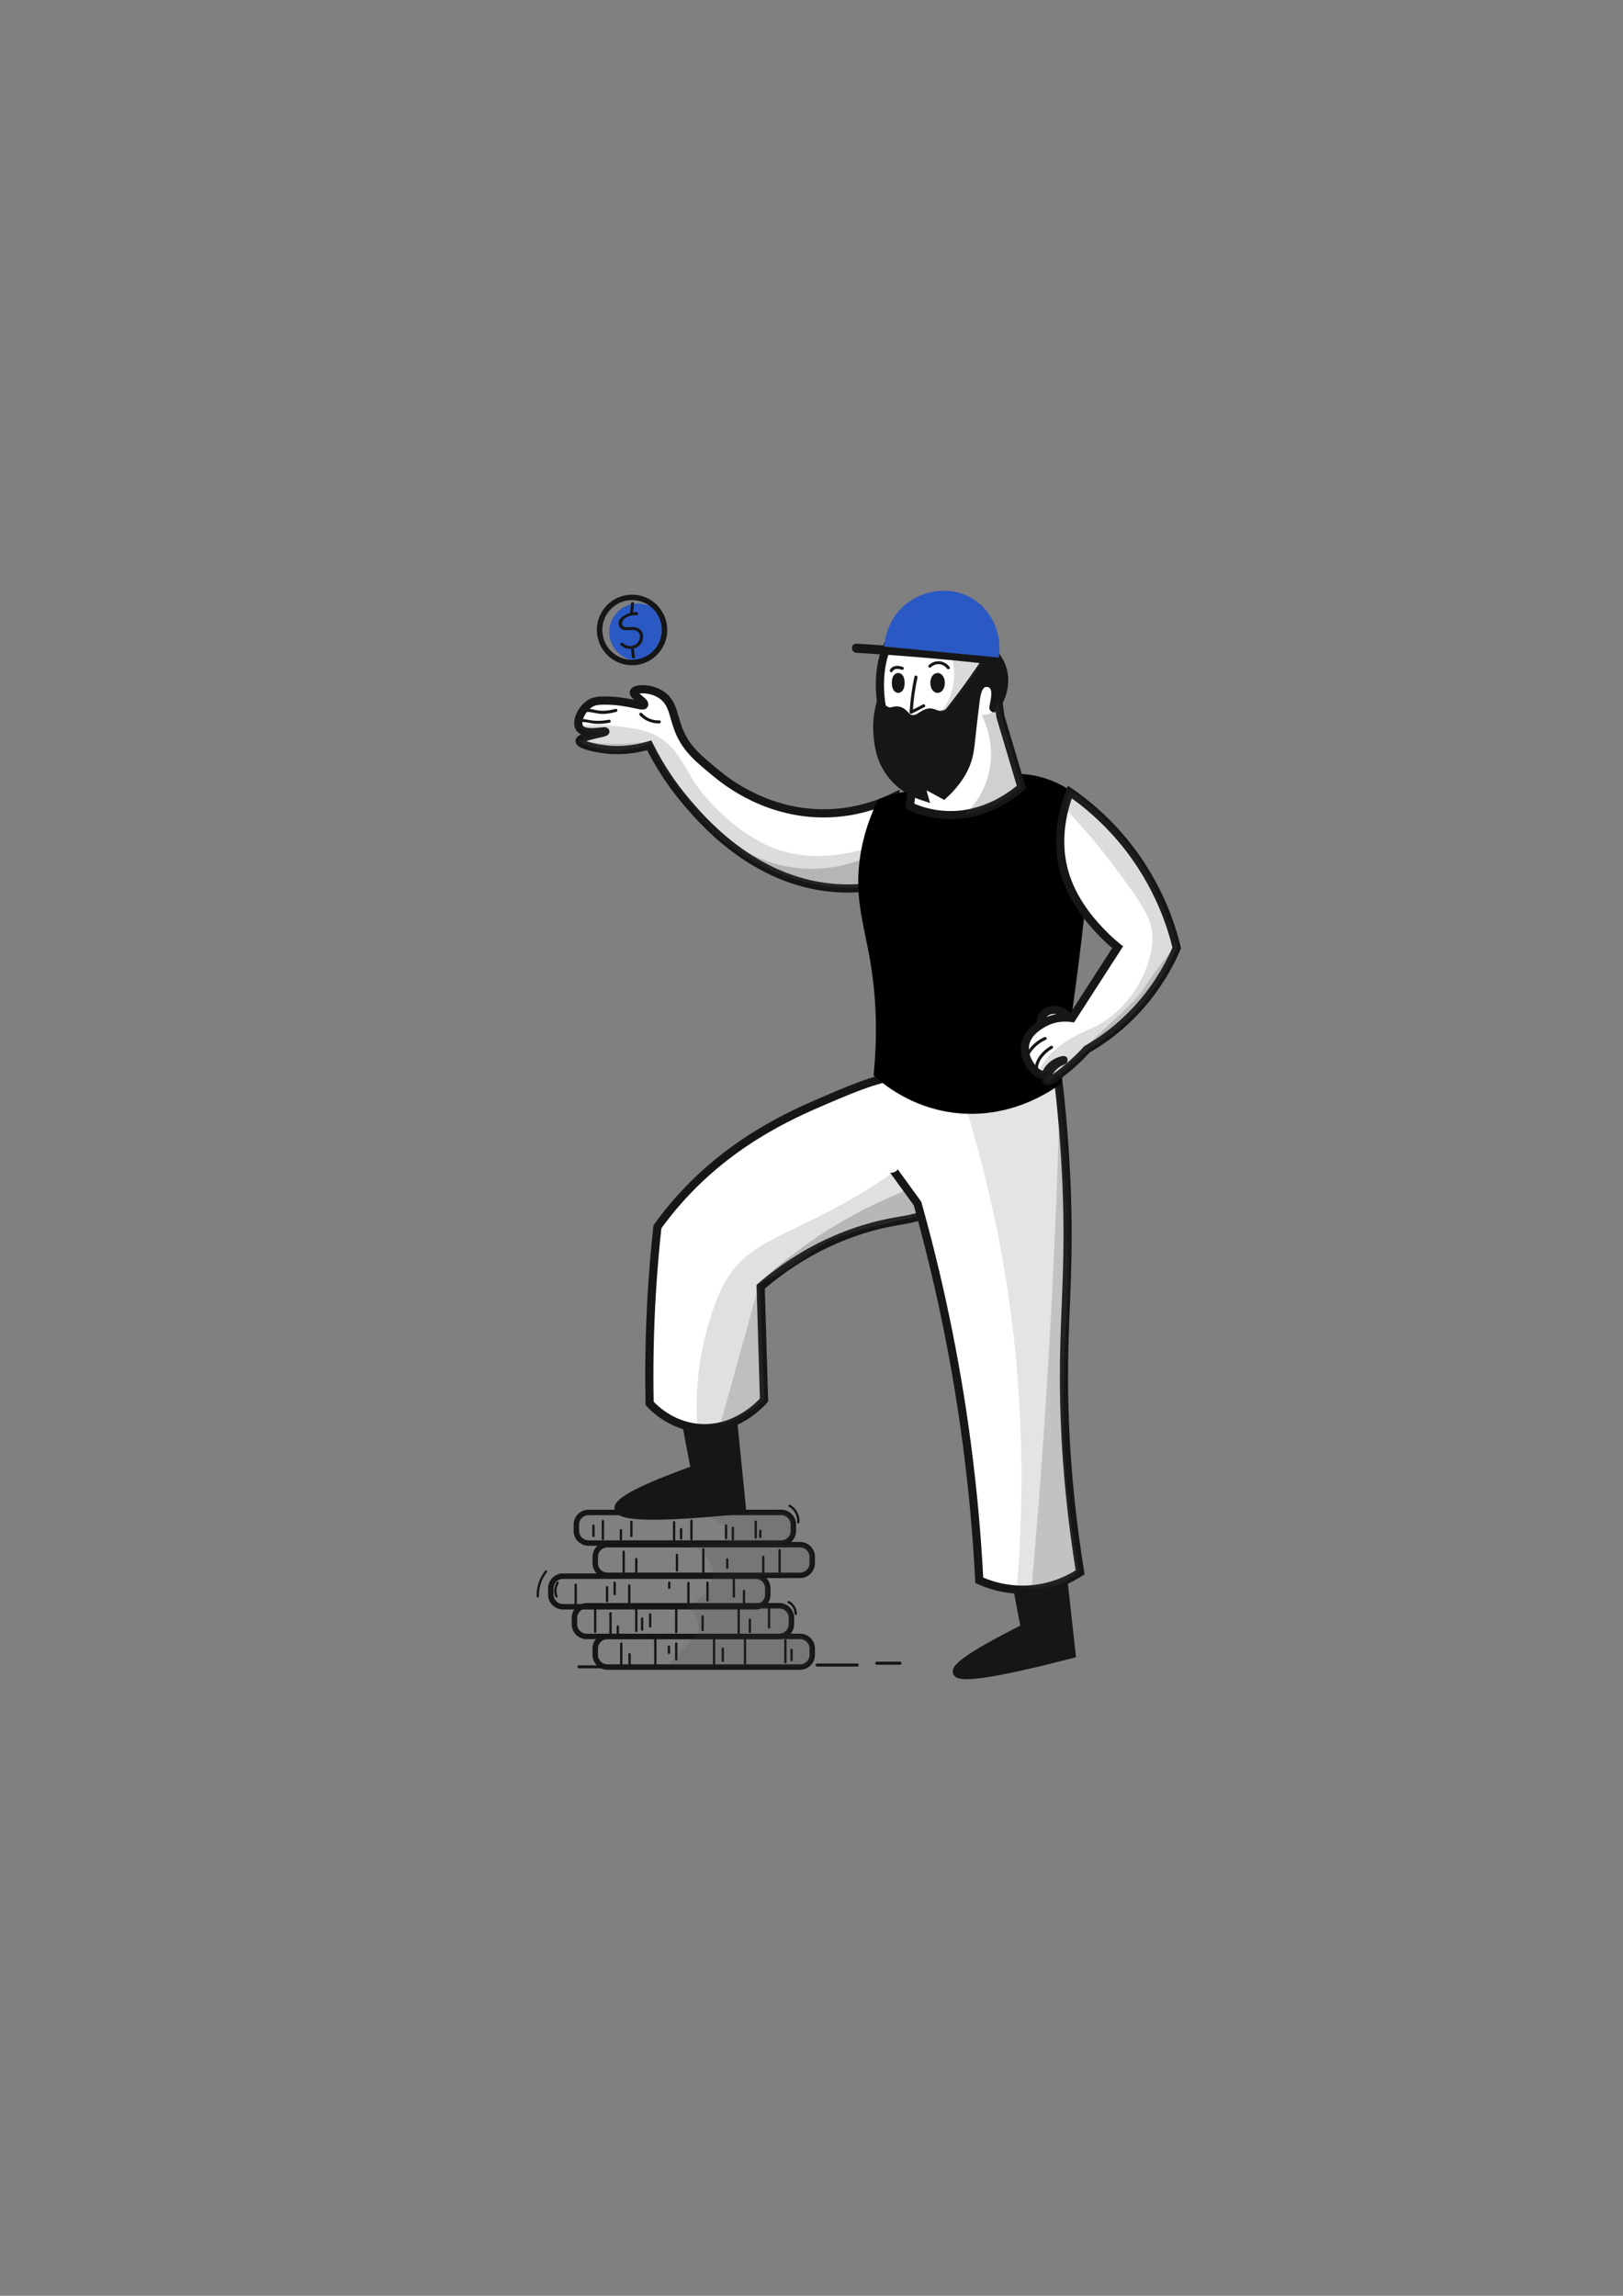 <?xml version="1.0" encoding="utf-8"?>
<!-- Generator: Adobe Illustrator 16.0.0, SVG Export Plug-In . SVG Version: 6.00 Build 0)  -->
<!DOCTYPE svg PUBLIC "-//W3C//DTD SVG 1.1//EN" "http://www.w3.org/Graphics/SVG/1.1/DTD/svg11.dtd">
<svg version="1.1" id="Layer_1" xmlns="http://www.w3.org/2000/svg" xmlns:xlink="http://www.w3.org/1999/xlink" x="0px" y="0px"
	 width="595.281px" height="841.891px" viewBox="0 0 595.281 841.891" enable-background="new 0 0 595.281 841.891"
	 xml:space="preserve">
<rect x="0" y="0" width="595.281" height="841.891" fill="#808080" stroke="none"/>
<g id="coins_ground">
	<g>
		<g>
			<path fill="#161616" d="M212.366,611.806c6.623,0,13.245,0,19.868,0c0.707,0,0.707-1.116,0-1.116c-6.623,0-13.245,0-19.868,0
				C211.659,610.69,211.659,611.806,212.366,611.806L212.366,611.806z"/>
		</g>
	</g>
	<g>
		<g>
			<path fill="#161616" d="M299.687,611.137c4.91,0,9.821,0,14.732,0c0.707,0,0.707-1.116,0-1.116c-4.911,0-9.822,0-14.732,0
				C298.943,610.021,298.943,611.137,299.687,611.137L299.687,611.137z"/>
		</g>
	</g>
	<g>
		<g>
			<path fill="#161616" d="M321.563,610.468c2.864,0,5.692,0,8.558,0c0.707,0,0.707-1.116,0-1.116c-2.865,0-5.693,0-8.558,0
				C320.856,609.351,320.856,610.468,321.563,610.468L321.563,610.468z"/>
		</g>
	</g>
	<path fill="none" stroke="#161616" stroke-width="2" stroke-miterlimit="10" d="M286.516,565.858h-70.652
		c-2.455,0-4.464-2.009-4.464-4.464v-2.307c0-2.456,2.009-4.465,4.464-4.465h70.652c2.456,0,4.465,2.009,4.465,4.465v2.307
		C290.98,563.849,288.971,565.858,286.516,565.858z"/>
	<path fill="none" stroke="#161616" stroke-width="2" stroke-miterlimit="10" d="M293.436,577.69h-70.652
		c-2.456,0-4.465-2.01-4.465-4.465v-2.307c0-2.456,2.009-4.465,4.465-4.465h70.652c2.456,0,4.464,2.009,4.464,4.465v2.307
		C297.9,575.68,295.892,577.69,293.436,577.69z"/>
	<path fill="none" stroke="#161616" stroke-width="2" stroke-miterlimit="10" d="M277.14,589.223h-70.652
		c-2.456,0-4.464-2.009-4.464-4.465v-2.307c0-2.455,2.009-4.465,4.464-4.465h70.652c2.456,0,4.465,2.01,4.465,4.465v2.307
		C281.605,587.215,279.596,589.223,277.14,589.223z"/>
	<path fill="none" stroke="#161616" stroke-width="2" stroke-miterlimit="10" d="M285.772,600.088h-70.615
		c-2.456,0-4.465-2.01-4.465-4.465v-2.307c0-2.456,2.009-4.465,4.465-4.465h70.652c2.456,0,4.464,2.009,4.464,4.465v2.307
		C290.236,598.078,288.227,600.088,285.772,600.088z"/>
	<path fill="none" stroke="#161616" stroke-width="2" stroke-miterlimit="10" d="M293.436,611.323h-70.652
		c-2.456,0-4.465-2.009-4.465-4.465v-2.307c0-2.455,2.009-4.464,4.465-4.464h70.652c2.456,0,4.464,2.009,4.464,4.464v2.307
		C297.9,609.314,295.892,611.323,293.436,611.323z"/>
	<g>
		<g>
			<path fill="#161616" d="M265.867,559.46c0,1.525,0,3.088,0,4.613c0,0.521,0.855,0.558,0.855,0c0-1.525,0-3.088,0-4.613
				C266.686,558.901,265.867,558.901,265.867,559.46L265.867,559.46z"/>
		</g>
	</g>
	<g>
		<g>
			<path fill="#161616" d="M268.36,560.278c0,1.413,0,2.79,0,4.204c0,0.521,0.855,0.558,0.855,0c0-1.414,0-2.791,0-4.204
				C269.215,559.757,268.36,559.757,268.36,560.278L268.36,560.278z"/>
		</g>
	</g>
	<g>
		<g>
			<path fill="#161616" d="M276.768,557.971c0,1.972,0,3.906,0,5.878c0,0.521,0.856,0.559,0.856,0c0-1.972,0-3.906,0-5.878
				C277.624,557.45,276.768,557.45,276.768,557.971L276.768,557.971z"/>
		</g>
	</g>
	<g>
		<g>
			<path fill="#161616" d="M278.442,561.319c0,0.782,0,1.525,0,2.308c0,0.521,0.855,0.558,0.855,0c0-0.782,0-1.525,0-2.308
				C279.298,560.799,278.442,560.799,278.442,561.319L278.442,561.319z"/>
		</g>
	</g>
	<g>
		<g>
			<path fill="#161616" d="M220.7,557.822c0,2.158,0,4.316,0,6.511c0,0.521,0.855,0.559,0.855,0c0-2.157,0-4.315,0-6.511
				C221.519,557.264,220.7,557.264,220.7,557.822L220.7,557.822z"/>
		</g>
	</g>
	<g>
		<g>
			<path fill="#161616" d="M217.24,559.46c0,1.265,0,2.566,0,3.832c0,0.521,0.855,0.558,0.855,0c0-1.266,0-2.567,0-3.832
				C218.096,558.938,217.24,558.938,217.24,559.46L217.24,559.46z"/>
		</g>
	</g>
	<g>
		<g>
			<path fill="#161616" d="M231.155,558.083c0,1.749,0,3.497,0,5.209c0,0.521,0.855,0.558,0.855,0c0-1.749,0-3.498,0-5.209
				C231.973,557.524,231.155,557.524,231.155,558.083L231.155,558.083z"/>
		</g>
	</g>
	<g>
		<g>
			<path fill="#161616" d="M227.323,561.134c0,1.153,0,2.307,0,3.46c0,0.521,0.855,0.559,0.855,0c0-1.153,0-2.307,0-3.46
				C228.141,560.576,227.323,560.576,227.323,561.134L227.323,561.134z"/>
		</g>
	</g>
	<g>
		<g>
			<path fill="#161616" d="M246.818,558.194c0,2.27,0,4.502,0,6.771c0,0.521,0.856,0.559,0.856,0c0-2.27,0-4.502,0-6.771
				C247.674,557.674,246.818,557.674,246.818,558.194L246.818,558.194z"/>
		</g>
	</g>
	<g>
		<g>
			<path fill="#161616" d="M249.385,560.761c0,1.153,0,2.307,0,3.46c0,0.521,0.855,0.559,0.855,0c0-1.153,0-2.307,0-3.46
				C250.204,560.204,249.385,560.204,249.385,560.761L249.385,560.761z"/>
		</g>
	</g>
	<g>
		<g>
			<path fill="#161616" d="M253.18,557.674c0,2.27,0,4.502,0,6.771c0,0.521,0.855,0.558,0.855,0c0-2.27,0-4.502,0-6.771
				C254.036,557.152,253.18,557.152,253.18,557.674L253.18,557.674z"/>
		</g>
	</g>
	<g>
		<g>
			<path fill="#161616" d="M228.327,569.021c0,2.679,0,5.357,0,8.036c0,0.521,0.856,0.558,0.856,0c0-2.679,0-5.357,0-8.036
				C229.183,568.5,228.327,568.5,228.327,569.021L228.327,569.021z"/>
		</g>
	</g>
	<g>
		<g>
			<path fill="#161616" d="M232.94,571.7c0,1.897,0,3.832,0,5.729c0,0.521,0.856,0.558,0.856,0c0-1.897,0-3.832,0-5.729
				C233.759,571.178,232.94,571.178,232.94,571.7L232.94,571.7z"/>
		</g>
	</g>
	<g>
		<g>
			<path fill="#161616" d="M247.86,570.175c0,1.897,0,3.832,0,5.729c0,0.521,0.855,0.558,0.855,0c0-1.897,0-3.832,0-5.729
				C248.678,569.653,247.86,569.653,247.86,570.175L247.86,570.175z"/>
		</g>
	</g>
	<g>
		<g>
			<path fill="#161616" d="M257.533,568.128c0,3.089,0,6.214,0,9.302c0,0.521,0.855,0.558,0.855,0c0-3.088,0-6.213,0-9.302
				C258.352,567.607,257.533,567.607,257.533,568.128L257.533,568.128z"/>
		</g>
	</g>
	<g>
		<g>
			<path fill="#161616" d="M266.313,571.848c0,1.005,0,2.047,0,3.051c0,0.521,0.856,0.559,0.856,0c0-1.004,0-2.046,0-3.051
				C267.169,571.291,266.313,571.291,266.313,571.848L266.313,571.848z"/>
		</g>
	</g>
	<g>
		<g>
			<path fill="#161616" d="M210.729,581.15c0,2.455,0,4.911,0,7.403c0,0.521,0.856,0.559,0.856,0c0-2.455,0-4.911,0-7.403
				C211.585,580.592,210.729,580.592,210.729,581.15L210.729,581.15z"/>
		</g>
	</g>
	<g>
		<g>
			<path fill="#161616" d="M230.374,581.41c0,2.567,0,5.098,0,7.665c0,0.521,0.855,0.558,0.855,0c0-2.567,0-5.098,0-7.665
				C231.229,580.852,230.374,580.852,230.374,581.41L230.374,581.41z"/>
		</g>
	</g>
	<g>
		<g>
			<path fill="#161616" d="M222.226,582.043c0,1.712,0,3.386,0,5.097c0,0.521,0.855,0.559,0.855,0c0-1.711,0-3.385,0-5.097
				C223.044,581.485,222.226,581.485,222.226,582.043L222.226,582.043z"/>
		</g>
	</g>
	<g>
		<g>
			<path fill="#161616" d="M225.016,580.369c0,1.413,0,2.79,0,4.204c0,0.521,0.855,0.558,0.855,0c0-1.414,0-2.791,0-4.204
				C225.872,579.847,225.016,579.847,225.016,580.369L225.016,580.369z"/>
		</g>
	</g>
	<g>
		<g>
			<path fill="#161616" d="M252.064,580.517c0,2.604,0,5.172,0,7.775c0,0.521,0.856,0.559,0.856,0c0-2.604,0-5.171,0-7.775
				C252.882,579.96,252.064,579.96,252.064,580.517L252.064,580.517z"/>
		</g>
	</g>
	<g>
		<g>
			<path fill="#161616" d="M245.032,580.369c0,0.632,0,1.265,0,1.897c0,0.521,0.856,0.558,0.856,0c0-0.633,0-1.266,0-1.897
				C245.888,579.847,245.032,579.847,245.032,580.369L245.032,580.369z"/>
		</g>
	</g>
	<g>
		<g>
			<path fill="#161616" d="M268.732,578.099c0,2.455,0,4.911,0,7.403c0,0.521,0.855,0.559,0.855,0c0-2.455,0-4.911,0-7.403
				C269.587,577.541,268.732,577.541,268.732,578.099L268.732,578.099z"/>
		</g>
	</g>
	<g>
		<g>
			<path fill="#161616" d="M272.452,583.42c0,1.488,0,2.976,0,4.464c0,0.521,0.856,0.559,0.856,0c0-1.488,0-2.976,0-4.464
				C273.271,582.898,272.452,582.898,272.452,583.42L272.452,583.42z"/>
		</g>
	</g>
	<g>
		<g>
			<path fill="#161616" d="M259.059,580.369c0,2.157,0,4.315,0,6.511c0,0.521,0.855,0.558,0.855,0c0-2.158,0-4.316,0-6.511
				C259.914,579.847,259.059,579.847,259.059,580.369L259.059,580.369z"/>
		</g>
	</g>
	<g>
		<g>
			<path fill="#161616" d="M217.873,590.079c0,2.753,0,5.507,0,8.297c0,0.521,0.855,0.558,0.855,0c0-2.753,0-5.506,0-8.297
				C218.729,589.521,217.873,589.521,217.873,590.079L217.873,590.079z"/>
		</g>
	</g>
	<g>
		<g>
			<path fill="#161616" d="M224.346,599.864c0-2.753,0-5.507,0-8.297c0-0.521-0.855-0.558-0.855,0c0,2.753,0,5.507,0,8.297
				C223.491,600.422,224.346,600.422,224.346,599.864L224.346,599.864z"/>
		</g>
	</g>
	<g>
		<g>
			<path fill="#161616" d="M227.025,599.64c0-1.078,0-2.12,0-3.199c0-0.521-0.855-0.559-0.855,0c0,1.079,0,2.121,0,3.199
				C226.169,600.162,227.025,600.162,227.025,599.64L227.025,599.64z"/>
		</g>
	</g>
	<g>
		<g>
			<path fill="#161616" d="M232.94,589.447c0,2.901,0,5.767,0,8.668c0,0.521,0.856,0.559,0.856,0c0-2.901,0-5.767,0-8.668
				C233.759,588.888,232.94,588.888,232.94,589.447L232.94,589.447z"/>
		</g>
	</g>
	<g>
		<g>
			<path fill="#161616" d="M235.099,593.502c0,1.377,0,2.716,0,4.093c0,0.521,0.855,0.558,0.855,0c0-1.377,0-2.716,0-4.093
				C235.917,592.981,235.099,592.981,235.099,593.502L235.099,593.502z"/>
		</g>
	</g>
	<g>
		<g>
			<path fill="#161616" d="M238.038,591.976c0,1.488,0,2.977,0,4.465c0,0.521,0.856,0.558,0.856,0c0-1.488,0-2.977,0-4.465
				C238.856,591.456,238.038,591.456,238.038,591.976L238.038,591.976z"/>
		</g>
	</g>
	<g>
		<g>
			<path fill="#161616" d="M247.6,589.447c0,3.013,0,6.026,0,9.04c0,0.521,0.855,0.559,0.855,0c0-3.014,0-6.027,0-9.04
				C248.418,588.888,247.6,588.888,247.6,589.447L247.6,589.447z"/>
		</g>
	</g>
	<g>
		<g>
			<path fill="#161616" d="M257.273,592.758c0,1.675,0,3.312,0,4.985c0,0.521,0.855,0.559,0.855,0c0-1.674,0-3.311,0-4.985
				C258.128,592.2,257.273,592.2,257.273,592.758L257.273,592.758z"/>
		</g>
	</g>
	<g>
		<g>
			<path fill="#161616" d="M270.518,589.186c0,3.199,0,6.362,0,9.562c0,0.521,0.856,0.558,0.856,0c0-3.199,0-6.362,0-9.562
				C271.374,588.628,270.518,588.628,270.518,589.186L270.518,589.186z"/>
		</g>
	</g>
	<g>
		<g>
			<path fill="#161616" d="M274.61,593.874c0,1.525,0,3.051,0,4.576c0,0.521,0.855,0.559,0.855,0c0-1.525,0-3.051,0-4.576
				C275.466,593.353,274.61,593.353,274.61,593.874L274.61,593.874z"/>
		</g>
	</g>
	<g>
		<g>
			<path fill="#161616" d="M281.642,589.67c0,2.381,0,4.763,0,7.144c0,0.521,0.855,0.558,0.855,0c0-2.381,0-4.763,0-7.144
				C282.46,589.149,281.642,589.149,281.642,589.67L281.642,589.67z"/>
		</g>
	</g>
	<g>
		<g>
			<path fill="#161616" d="M228.29,610.988c0-2.753,0-5.506,0-8.297c0-0.521-0.856-0.558-0.856,0c0,2.754,0,5.507,0,8.297
				C227.434,611.51,228.29,611.51,228.29,610.988L228.29,610.988z"/>
		</g>
	</g>
	<g>
		<g>
			<path fill="#161616" d="M231.341,610.84c0-1.414,0-2.791,0-4.204c0-0.521-0.856-0.559-0.856,0c0,1.413,0,2.79,0,4.204
				C230.522,611.397,231.341,611.397,231.341,610.84L231.341,610.84z"/>
		</g>
	</g>
	<g>
		<g>
			<path fill="#161616" d="M239.935,601.166c0,3.2,0,6.362,0,9.563c0,0.521,0.856,0.558,0.856,0c0-3.2,0-6.362,0-9.563
				C240.791,600.608,239.935,600.608,239.935,601.166L239.935,601.166z"/>
		</g>
	</g>
	<g>
		<g>
			<path fill="#161616" d="M247.6,602.691c0,1.973,0,3.907,0,5.879c0,0.521,0.855,0.558,0.855,0c0-1.972,0-3.906,0-5.879
				C248.418,602.134,247.6,602.134,247.6,602.691L247.6,602.691z"/>
		</g>
	</g>
	<g>
		<g>
			<path fill="#161616" d="M244.92,603.844c0,0.781,0,1.525,0,2.307c0,0.521,0.856,0.559,0.856,0c0-0.781,0-1.525,0-2.307
				C245.739,603.287,244.92,603.287,244.92,603.844L244.92,603.844z"/>
		</g>
	</g>
	<g>
		<g>
			<path fill="#161616" d="M261.477,600.273c0,3.312,0,6.622,0,9.934c0,0.521,0.855,0.559,0.855,0c0-3.312,0-6.622,0-9.934
				C262.333,599.716,261.477,599.716,261.477,600.273L261.477,600.273z"/>
		</g>
	</g>
	<g>
		<g>
			<path fill="#161616" d="M264.676,604.589c0,1.488,0,2.977,0,4.465c0,0.521,0.856,0.559,0.856,0c0-1.488,0-2.977,0-4.465
				C265.495,604.068,264.676,604.068,264.676,604.589L264.676,604.589z"/>
		</g>
	</g>
	<g>
		<g>
			<path fill="#161616" d="M272.824,600.757c0,3.088,0,6.214,0,9.302c0,0.521,0.856,0.558,0.856,0c0-3.088,0-6.214,0-9.302
				C273.68,600.236,272.824,600.236,272.824,600.757L272.824,600.757z"/>
		</g>
	</g>
	<g>
		<g>
			<path fill="#161616" d="M287.632,601.538c0,2.679,0,5.357,0,8.036c0,0.521,0.856,0.559,0.856,0c0-2.679,0-5.357,0-8.036
				C288.451,601.017,287.632,601.017,287.632,601.538L287.632,601.538z"/>
		</g>
	</g>
	<g>
		<g>
			<path fill="#161616" d="M289.901,604.998c0,1.266,0,2.567,0,3.833c0,0.521,0.856,0.558,0.856,0c0-1.266,0-2.567,0-3.833
				C290.757,604.44,289.901,604.44,289.901,604.998L289.901,604.998z"/>
		</g>
	</g>
	<g>
		<g>
			<path fill="#161616" d="M280.377,576.834c0-1.972,0-3.98,0-5.952c0-0.521-0.855-0.559-0.855,0c0,1.972,0,3.98,0,5.952
				C279.559,577.355,280.377,577.392,280.377,576.834L280.377,576.834z"/>
		</g>
	</g>
	<g>
		<g>
			<path fill="#161616" d="M285.511,568.463c0,2.679,0,5.32,0,7.999c0,0.521,0.856,0.559,0.856,0c0-2.679,0-5.32,0-7.999
				C286.33,567.942,285.511,567.905,285.511,568.463L285.511,568.463z"/>
		</g>
	</g>
	<g>
		<g>
			<path fill="#161616" d="M289.38,552.539c2.046,1.19,3.163,3.423,2.977,5.768c-0.037,0.521,0.781,0.521,0.856,0
				c0.223-2.642-1.079-5.135-3.386-6.475C289.343,551.535,288.897,552.242,289.38,552.539L289.38,552.539z"/>
		</g>
	</g>
	<g>
		<g>
			<path fill="#161616" d="M204.181,580.182c-1.004,1.637-1.19,3.572-0.521,5.357c0.186,0.484,1.004,0.298,0.819-0.223
				c-0.596-1.601-0.447-3.237,0.446-4.726C205.186,580.145,204.479,579.699,204.181,580.182L204.181,580.182z"/>
		</g>
	</g>
	<g>
		<g>
			<path fill="#161616" d="M199.977,575.978c-2.158,2.716-3.237,5.953-3.163,9.413c0,0.521,0.856,0.558,0.856,0
				c-0.075-3.237,0.93-6.288,2.939-8.854C200.907,576.165,200.312,575.569,199.977,575.978L199.977,575.978z"/>
		</g>
	</g>
	<g>
		<g>
			<path fill="#161616" d="M289.009,587.846c1.488,0.781,2.418,2.27,2.418,3.981c0,0.521,0.856,0.558,0.856,0
				c0-1.972-1.079-3.795-2.828-4.688C288.971,586.88,288.525,587.587,289.009,587.846L289.009,587.846z"/>
		</g>
	</g>
	<path opacity="0.15" fill="#3D3D3D" enable-background="new    " d="M250.427,555.515c2.27-0.298,7.59-0.67,12.65,2.381
		c1.451,0.856,2.567,1.823,3.497,2.754c-0.111,1.711-0.26,3.423-0.372,5.134c-5.469,0.224-10.901,0.446-16.37,0.633
		c0.744,0.037,6.697,0.372,9.934,5.209c1.414,2.12,1.749,4.241,1.823,5.506c-0.186,1.34-0.781,4.204-2.939,6.957
		c-2.604,3.312-5.878,4.539-7.144,4.948c0.595,0.298,3.423,1.897,4.39,5.32c0.558,2.01,0.223,3.758,0,4.577
		c-3.609,3.906-7.218,7.813-10.827,11.756c16.556,0.187,33.15,0.372,49.706,0.559c0.632-0.335,1.823-1.116,2.567-2.567
		c1.228-2.381,0.633-5.246-0.744-6.957c-2.604-3.312-8.52-2.158-9.19-2.009c0.186-0.112,3.2-2.382,2.939-6.064
		c-0.186-2.642-2.009-4.242-2.381-4.576c-2.642-0.187-5.246-0.372-7.887-0.559c0.26-0.261,2.232-2.418,1.823-5.506
		c-0.335-2.382-1.935-4.391-4.204-5.32c3.535-0.038,6.585-0.112,9.003-0.187c7.032-0.186,8.632-0.298,9.897-1.637
		c1.711-1.86,2.269-5.47,0.558-7.702c-0.93-1.19-2.195-1.637-2.939-1.822c-2.753-0.112-5.506-0.261-8.26-0.372
		c0.41,0,2.381,0.037,3.87-1.451c1.451-1.488,1.339-3.46,1.302-4.391c-0.037-0.595-0.261-3.051-2.009-4.576
		c-1.823-1.6-4.167-1.153-8.445-0.93c-3.349,0.186-6.734-0.149-10.083,0C263.598,554.921,256.529,555.256,250.427,555.515z"/>
</g>
<g id="ground" display="none">
	<g display="inline">
		<g>
			<path fill="#E8E8E8" d="M302.031,601.427c25.634,0,51.305,0,76.939,0c7.292,0,14.621,0,21.914,0c0.707,0,0.707-1.116,0-1.116
				c-25.635,0-51.307,0-76.94,0c-7.292,0-14.621,0-21.913,0C301.324,600.31,301.324,601.427,302.031,601.427L302.031,601.427z"/>
		</g>
	</g>
	<g display="inline">
		<g>
			<path fill="#E8E8E8" d="M411.264,602.356c17.188-1.339,34.341-1.711,51.566-0.26c0.706,0.074,0.706-1.042,0-1.116
				c-17.226-1.451-34.341-1.079-51.566,0.261C410.557,601.278,410.557,602.394,411.264,602.356L411.264,602.356z"/>
		</g>
	</g>
	<g display="inline">
		<g>
			<path fill="#E8E8E8" d="M457.845,608.235c9.264,0.818,18.453-1.488,27.68-2.084c9.488-0.595,19.012,0,28.389,1.675
				c0.706,0.111,1.004-0.968,0.297-1.079c-9.227-1.637-18.603-2.27-27.979-1.749c-9.449,0.521-18.9,2.977-28.387,2.121
				C457.138,607.045,457.138,608.161,457.845,608.235L457.845,608.235z"/>
		</g>
	</g>
	<g display="inline">
		<g>
			<path fill="#E8E8E8" d="M463.649,600.719c-3.869-2.977-7.478-6.324-10.678-10.008c-0.707-0.818-1.376-1.638-2.046-2.456
				c-0.484-0.595-1.005-1.228-1.34-1.897c-0.446-0.893-0.26-1.525-0.26-2.529c0-1.749-1.006-1.675-2.158-2.865
				c-1.749-1.823-2.01-4.465-2.53-6.809c-0.483-2.195-1.376-4.13-2.382-6.102c-2.344-4.725-3.422-10.119-4.836-15.18
				c-0.111,0.224-0.261,0.446-0.372,0.67c4.911-0.67,10.231,3.014,14.138,5.692c2.01,1.377,3.906,2.865,5.729,4.465
				c1.823,1.637,4.614,3.943,3.609,6.696c-0.149,0.372,0.224,0.707,0.521,0.707c3.051,0.112,5.357,3.163,6.994,5.433
				c1.601,2.157,2.902,4.538,3.87,7.031c1.935,5.022,2.53,10.492,1.674,15.813c-0.111,0.707,0.968,1.004,1.079,0.297
				c0.967-5.952,0.223-12.054-2.195-17.635c-1.19-2.716-2.753-5.283-4.65-7.59c-1.748-2.121-3.869-4.391-6.809-4.502
				c0.186,0.224,0.372,0.483,0.521,0.707c0.855-2.307-0.484-4.428-2.047-6.064c-2.01-2.12-4.354-3.943-6.734-5.618
				c-4.391-3.125-10.38-7.329-16.072-6.511c-0.298,0.037-0.446,0.409-0.372,0.67c1.451,5.172,2.53,10.604,4.948,15.44
				c1.229,2.492,2.047,4.836,2.642,7.552c0.409,2.01,1.005,4.093,2.493,5.618c0.632,0.67,1.748,1.042,1.859,2.01
				c0.074,0.893-0.223,1.525,0.112,2.492c0.706,1.972,2.53,3.758,3.869,5.283c3.274,3.758,6.958,7.144,10.901,10.194
				C463.649,602.096,464.207,601.129,463.649,600.719L463.649,600.719z"/>
		</g>
	</g>
	<g display="inline">
		<g>
			<path fill="#E8E8E8" d="M470.011,576.202c1.302-4.8,5.172-8.967,8.223-12.762c0.818-1.005,1.6-1.972,2.418-2.939
				c0.67-0.818,1.525-2.344,2.679-2.529c0.483-0.075,0.706,0.223,1.228-0.112c0.559-0.335,0.781-1.004,1.079-1.525
				c2.232-4.055,5.804-6.994,9.562-9.636c2.939-2.083,5.842-4.167,7.292-7.59c-0.372-0.111-0.706-0.187-1.079-0.298
				c-1.525,5.655-1.525,11.273-0.558,17.04c1.005,5.99,1.228,11.794-0.409,17.747c-3.125,11.348-11.72,18.975-20.463,26.192
				c-0.559,0.446,0.223,1.228,0.781,0.781c8.557-7.069,17.003-14.548,20.389-25.485c1.6-5.209,2.046-10.716,1.302-16.11
				c-0.446-3.199-1.153-6.324-1.265-9.599c-0.111-3.497,0.334-6.957,1.265-10.306c0.187-0.707-0.818-0.931-1.079-0.298
				c-1.711,4.093-5.916,6.176-9.264,8.743c-1.711,1.303-3.312,2.753-4.762,4.354c-0.633,0.706-1.229,1.487-1.749,2.27
				c-0.409,0.632-1.042,2.344-1.712,2.566c-0.446,0.149-0.93-0.111-1.451,0.112c-0.744,0.297-1.228,1.19-1.711,1.748
				c-1.637,1.972-3.273,3.906-4.837,5.916c-2.716,3.423-5.804,7.068-6.994,11.348C468.746,576.611,469.826,576.909,470.011,576.202
				L470.011,576.202z"/>
		</g>
	</g>
	<g display="inline">
		<g>
			<path fill="#E8E8E8" d="M441.661,559.273c3.349,2.381,5.878,5.581,8.371,8.817c2.642,3.349,5.246,6.734,7.702,10.231
				c4.725,6.697,8.854,13.878,11.049,21.84c0.187,0.707,1.266,0.409,1.08-0.298c-2.27-8.26-6.586-15.7-11.534-22.621
				c-2.419-3.386-4.948-6.659-7.516-9.934c-2.567-3.312-5.171-6.548-8.632-8.966C441.624,557.896,441.066,558.864,441.661,559.273
				L441.661,559.273z"/>
		</g>
	</g>
	<g display="inline">
		<g>
			<path fill="#E8E8E8" d="M497.468,548.447c-5.916,15.552-19.57,27.159-23.477,43.604c-0.148,0.707,0.893,1.005,1.079,0.298
				c3.869-16.444,17.562-28.053,23.477-43.604C498.808,548.075,497.728,547.777,497.468,548.447L497.468,548.447z"/>
		</g>
	</g>
	<g display="inline">
		<g>
			<path fill="#E8E8E8" d="M488.316,551.089c0.559,5.171,0.223,10.306-1.004,15.328c-0.187,0.707,0.893,1.005,1.078,0.298
				c1.229-5.135,1.6-10.381,1.042-15.626C489.357,550.382,488.242,550.382,488.316,551.089L488.316,551.089z"/>
		</g>
	</g>
	<g display="inline">
		<g>
			<path fill="#E8E8E8" d="M491.702,561.617c3.497-2.195,6.809-4.65,9.934-7.366c0.558-0.483-0.261-1.265-0.781-0.781
				c-3.051,2.642-6.288,5.06-9.71,7.181C490.511,561.059,491.069,562.026,491.702,561.617L491.702,561.617z"/>
		</g>
	</g>
	<g display="inline">
		<g>
			<path fill="#E8E8E8" d="M442.07,569.058c2.567-0.074,6.176-0.818,8.52,0.409c0.633,0.335,1.191-0.633,0.559-0.968
				c-2.642-1.413-6.213-0.669-9.078-0.558C441.326,567.979,441.326,569.095,442.07,569.058L442.07,569.058z"/>
		</g>
	</g>
	<g display="inline">
		<g>
			<path fill="#E8E8E8" d="M456.133,563.403c-0.446,3.608-0.372,7.144,0.149,10.752c0.111,0.707,1.189,0.409,1.078-0.298
				c-0.521-3.497-0.521-6.957-0.111-10.454C457.361,562.696,456.246,562.696,456.133,563.403L456.133,563.403z"/>
		</g>
	</g>
	<g display="inline">
		<g>
			<path fill="#E8E8E8" d="M433.252,614.076c6.027,0.335,11.979-1.004,18.007-0.893c5.768,0.111,11.385,1.637,17.152,0.707
				c0.707-0.111,0.408-1.19-0.299-1.079c-5.878,0.968-11.682-0.744-17.561-0.744c-5.766,0-11.496,1.228-17.3,0.893
				C432.545,612.885,432.545,614.002,433.252,614.076L433.252,614.076z"/>
		</g>
	</g>
	<g display="inline">
		<g>
			<path fill="#E8E8E8" d="M502.974,600.088c4.316-0.596,8.67-0.782,13.022-0.596c4.278,0.186,8.52,0.707,12.835,0.335
				c4.205-0.335,8.371-1.005,12.613-0.968c4.278,0.037,8.52,0.521,12.762,1.079c0.706,0.074,0.706-1.042,0-1.116
				c-4.242-0.521-8.483-1.042-12.762-1.079c-4.465-0.037-8.855,0.707-13.32,1.005c-4.277,0.298-8.52-0.261-12.798-0.409
				c-4.241-0.148-8.445,0.111-12.612,0.67C501.97,599.12,502.267,600.199,502.974,600.088L502.974,600.088z"/>
		</g>
	</g>
	<g display="inline">
		<g>
			<path fill="#E8E8E8" d="M116.936,607.23c11.533,1.601,22.956-0.967,34.452-1.748c6.102-0.409,12.092,0.037,18.193,0.595
				c6.102,0.559,12.203,0.818,18.342,0.856c6.995,0.037,14.026-0.149,21.021-0.372c0.707-0.038,0.707-1.153,0-1.116
				c-7.85,0.223-15.738,0.446-23.588,0.335c-7.702-0.112-15.292-0.968-22.956-1.451c-15.105-1.005-30.099,3.906-45.167,1.822
				C116.526,606.077,116.229,607.119,116.936,607.23L116.936,607.23z"/>
		</g>
	</g>
	<g display="inline">
		<g>
			<path fill="#E8E8E8" d="M182.082,613.518c4.353,0,8.668-1.042,12.984-1.377c4.39-0.335,8.78-0.409,13.17-0.223
				c0.707,0.037,0.707-1.079,0-1.116c-4.39-0.187-8.78-0.149-13.17,0.223c-4.316,0.335-8.669,1.377-12.984,1.377
				C181.375,612.402,181.375,613.518,182.082,613.518L182.082,613.518z"/>
		</g>
	</g>
</g>
<g id="buildings" display="none">
	<g display="inline">
		<g>
			<path fill="#E8E8E8" d="M158.456,372.579c0,29.02,0,58.039,0,87.022c0,28.982,0,58.039,0,87.022c0,16.37,0,32.74,0,49.11
				c0,0.707,1.116,0.707,1.116,0c0-29.02,0-58.04,0-87.022s0-58.04,0-87.022c0-16.37,0-32.74,0-49.11
				C159.572,371.872,158.456,371.872,158.456,372.579L158.456,372.579z"/>
		</g>
	</g>
	<g display="inline">
		<g>
			<path fill="#E8E8E8" d="M252.138,358.962c0,24.89,0,49.78,0,74.67c0,24.891,0,49.78,0,74.671c0,14.101,0,28.238,0,42.339
				c0,0.707,1.116,0.707,1.116,0c0-24.89,0-49.78,0-74.67c0-24.891,0-49.78,0-74.671c0-14.101,0-28.238,0-42.339
				C253.254,358.255,252.138,358.255,252.138,358.962L252.138,358.962z"/>
		</g>
	</g>
	<g display="inline">
		<g>
			<path fill="#E8E8E8" d="M254.371,465.257c21.095,8.78,42.228,17.486,63.435,26.043c0.67,0.261,0.968-0.818,0.298-1.079
				c-21.207-8.557-42.339-17.263-63.435-26.043C253.999,463.917,253.738,464.996,254.371,465.257L254.371,465.257z"/>
		</g>
	</g>
	<g display="inline">
		<g>
			<path fill="#E8E8E8" d="M313.453,490.555c0,27.979,0,55.994,0,83.972c0,7.925,0,15.85,0,23.774c0,0.707,1.115,0.707,1.115,0
				c0-27.979,0-55.994,0-83.972c0-7.925,0-15.85,0-23.774C314.568,489.848,313.453,489.848,313.453,490.555L313.453,490.555z"/>
		</g>
	</g>
	<g display="inline">
		<g>
			<path fill="#E8E8E8" d="M415.096,597.892c0-23.439,0-46.842,0-70.28c0-0.707-1.116-0.707-1.116,0c0,23.438,0,46.841,0,70.28
				C413.98,598.599,415.096,598.599,415.096,597.892L415.096,597.892z"/>
		</g>
	</g>
	<g display="inline">
		<g>
			<path fill="#E8E8E8" d="M404.716,530.141c22.732-9.784,45.539-19.606,67.154-31.735c6.177-3.46,12.278-7.144,18.23-11.05
				c0.596-0.409,0.037-1.377-0.558-0.968c-20.761,13.58-43.157,24.295-65.778,34.266c-6.511,2.865-13.059,5.692-19.57,8.483
				C403.488,529.472,404.083,530.402,404.716,530.141L404.716,530.141z"/>
		</g>
	</g>
	<g display="inline">
		<g>
			<path fill="#E8E8E8" d="M433.402,515.706c0-30.062,0-60.16,0-90.222c0-8.558,0-17.077,0-25.635c0-0.706-1.117-0.706-1.117,0
				c0,30.063,0,60.161,0,90.223c0,8.557,0,17.077,0,25.634C432.285,516.413,433.402,516.413,433.402,515.706L433.402,515.706z"/>
		</g>
	</g>
	<g display="inline">
		<g>
			<path fill="#E8E8E8" d="M426.89,402.119c27.718,0,55.436,0,83.153,0c7.925,0,15.85,0,23.737,0c0.707,0,0.707-1.116,0-1.116
				c-27.719,0-55.436,0-83.153,0c-7.925,0-15.85,0-23.737,0C426.146,401.003,426.146,402.119,426.89,402.119L426.89,402.119z"/>
		</g>
	</g>
	<g display="inline">
		<g>
			<path fill="#E8E8E8" d="M523.437,405.802c0,48.553,0,97.105,0,145.658c0,13.616,0,27.233,0,40.888c0,0.707,1.117,0.707,1.117,0
				c0-48.553,0-97.104,0-145.657c0-13.617,0-27.234,0-40.889C524.554,405.095,523.437,405.095,523.437,405.802L523.437,405.802z"/>
		</g>
	</g>
	<g display="inline">
		<g>
			<path fill="#E8E8E8" d="M153.694,373.806c26.006-8.371,53.761-10.194,80.735-13.282c7.888-0.893,15.775-1.786,23.663-2.716
				c0.707-0.074,0.707-1.19,0-1.116c-14.063,1.6-28.165,3.236-42.228,4.837c-13.356,1.525-26.788,2.976-39.995,5.543
				c-7.59,1.451-15.105,3.312-22.472,5.655C152.727,372.951,153.024,374.029,153.694,373.806L153.694,373.806z"/>
		</g>
	</g>
	<g display="inline">
		<g>
			<path fill="#E8E8E8" d="M166.455,400.891c0-6.213,0-12.427,0-18.603c0-0.707-1.116-0.707-1.116,0c0,6.214,0,12.427,0,18.603
				C165.339,401.598,166.455,401.598,166.455,400.891L166.455,400.891z"/>
		</g>
	</g>
	<g display="inline">
		<g>
			<path fill="#E8E8E8" d="M165.563,382.215c3.646,0,7.292,0,10.938,0c0.707,0,0.707-1.116,0-1.116c-3.646,0-7.292,0-10.938,0
				C164.855,381.098,164.855,382.215,165.563,382.215L165.563,382.215z"/>
		</g>
	</g>
	<g display="inline">
		<g>
			<path fill="#E8E8E8" d="M175.979,381.954c0,6.474,0,12.947,0,19.384c0,0.707,1.116,0.707,1.116,0c0-6.474,0-12.947,0-19.384
				C177.096,381.247,175.979,381.247,175.979,381.954L175.979,381.954z"/>
		</g>
	</g>
	<g display="inline">
		<g>
			<path fill="#E8E8E8" d="M166.046,402.082c3.237,0,6.474,0,9.71,0c0.707,0,0.707-1.116,0-1.116c-3.237,0-6.474,0-9.71,0
				C165.339,400.966,165.302,402.082,166.046,402.082L166.046,402.082z"/>
		</g>
	</g>
	<g display="inline">
		<g>
			<path fill="#E8E8E8" d="M197.856,400.743c0-6.214,0-12.427,0-18.603c0-0.707-1.116-0.707-1.116,0c0,6.213,0,12.427,0,18.603
				C196.74,401.45,197.856,401.45,197.856,400.743L197.856,400.743z"/>
		</g>
	</g>
	<g display="inline">
		<g>
			<path fill="#E8E8E8" d="M197,382.029c3.646,0,7.292,0,10.938,0c0.707,0,0.707-1.116,0-1.116c-3.646,0-7.292,0-10.938,0
				C196.256,380.913,196.256,382.029,197,382.029L197,382.029z"/>
		</g>
	</g>
	<g display="inline">
		<g>
			<path fill="#E8E8E8" d="M207.381,381.805c0,6.474,0,12.947,0,19.384c0,0.707,1.116,0.707,1.116,0c0-6.474,0-12.947,0-19.384
				C208.497,381.098,207.381,381.098,207.381,381.805L207.381,381.805z"/>
		</g>
	</g>
	<g display="inline">
		<g>
			<path fill="#E8E8E8" d="M197.447,401.896c3.237,0,6.474,0,9.711,0c0.707,0,0.707-1.116,0-1.116c-3.237,0-6.474,0-9.711,0
				C196.74,400.78,196.74,401.896,197.447,401.896L197.447,401.896z"/>
		</g>
	</g>
	<g display="inline">
		<g>
			<path fill="#E8E8E8" d="M230.113,400.036c0-6.213,0-12.427,0-18.603c0-0.707-1.116-0.707-1.116,0c0,6.213,0,12.427,0,18.603
				C228.997,400.743,230.113,400.743,230.113,400.036L230.113,400.036z"/>
		</g>
	</g>
	<g display="inline">
		<g>
			<path fill="#E8E8E8" d="M229.22,381.322c3.646,0,7.292,0,10.938,0c0.707,0,0.707-1.116,0-1.116c-3.646,0-7.292,0-10.938,0
				C228.513,380.206,228.513,381.322,229.22,381.322L229.22,381.322z"/>
		</g>
	</g>
	<g display="inline">
		<g>
			<path fill="#E8E8E8" d="M239.638,381.098c0,6.474,0,12.947,0,19.384c0,0.707,1.116,0.707,1.116,0c0-6.474,0-12.947,0-19.384
				C240.753,380.354,239.638,380.354,239.638,381.098L239.638,381.098z"/>
		</g>
	</g>
	<g display="inline">
		<g>
			<path fill="#E8E8E8" d="M229.704,401.189c3.237,0,6.474,0,9.71,0c0.707,0,0.707-1.116,0-1.116c-3.237,0-6.474,0-9.71,0
				C228.997,400.073,228.997,401.189,229.704,401.189L229.704,401.189z"/>
		</g>
	</g>
	<g display="inline">
		<g>
			<path fill="#E8E8E8" d="M155.07,453.202c0,24.518,0,48.999,0,73.517c0,0.707,1.116,0.707,1.116,0c0-24.518,0-48.999,0-73.517
				C156.187,452.458,155.07,452.458,155.07,453.202L155.07,453.202z"/>
		</g>
	</g>
	<g display="inline">
		<g>
			<path fill="#E8E8E8" d="M162.884,531.407c0,11.385,0,22.732,0,34.117c0,0.706,1.116,0.706,1.116,0c0-11.385,0-22.732,0-34.117
				C164,530.7,162.884,530.7,162.884,531.407L162.884,531.407z"/>
		</g>
	</g>
	<g display="inline">
		<g>
			<path fill="#E8E8E8" d="M150.16,370.606c11.98-4.167,24.146-7.59,36.535-10.23c0.707-0.149,0.409-1.229-0.298-1.079
				c-12.389,2.642-24.592,6.064-36.535,10.231C149.192,369.751,149.49,370.83,150.16,370.606L150.16,370.606z"/>
		</g>
	</g>
	<g display="inline">
		<g>
			<path fill="#E8E8E8" d="M255.264,470.577c12.575,4.725,24.816,10.343,37.019,15.961c0.632,0.297,1.228-0.67,0.558-0.968
				c-12.315-5.655-24.63-11.311-37.28-16.072C254.892,469.237,254.594,470.316,255.264,470.577L255.264,470.577z"/>
		</g>
	</g>
	<g display="inline">
		<g>
			<path fill="#E8E8E8" d="M262.556,509.902c0-6.213,0-12.427,0-18.603c0-0.707-1.116-0.707-1.116,0c0,6.213,0,12.427,0,18.603
				C261.439,510.646,262.556,510.646,262.556,509.902L262.556,509.902z"/>
		</g>
	</g>
	<g display="inline">
		<g>
			<path fill="#E8E8E8" d="M261.7,491.225c3.646,0,7.292,0,10.938,0c0.707,0,0.707-1.116,0-1.116c-3.646,0-7.292,0-10.938,0
				C260.956,490.109,260.956,491.225,261.7,491.225L261.7,491.225z"/>
		</g>
	</g>
	<g display="inline">
		<g>
			<path fill="#E8E8E8" d="M272.08,491.002c0,6.474,0,12.947,0,19.384c0,0.707,1.116,0.707,1.116,0c0-6.474,0-12.947,0-19.384
				C273.196,490.258,272.08,490.258,272.08,491.002L272.08,491.002z"/>
		</g>
	</g>
	<g display="inline">
		<g>
			<path fill="#E8E8E8" d="M262.146,511.093c3.237,0,6.474,0,9.71,0c0.707,0,0.707-1.116,0-1.116c-3.237,0-6.474,0-9.71,0
				C261.439,509.976,261.439,511.093,262.146,511.093L262.146,511.093z"/>
		</g>
	</g>
	<g display="inline">
		<g>
			<path fill="#E8E8E8" d="M420.044,528.84c24.295-9.115,47.586-20.724,69.499-34.601c0.595-0.372,0.037-1.34-0.558-0.968
				c-21.84,13.841-45.056,25.411-69.238,34.489C419.078,528.021,419.375,529.1,420.044,528.84L420.044,528.84z"/>
		</g>
	</g>
	<g display="inline">
		<g>
			<path fill="#E8E8E8" d="M526.861,408.444c0.037,28.797,0.074,57.557,0.074,86.353c0,0.707,1.115,0.707,1.115,0
				c-0.037-28.796-0.074-57.556-0.074-86.353C527.976,407.737,526.861,407.737,526.861,408.444L526.861,408.444z"/>
		</g>
	</g>
	<g display="inline">
		<g>
			<path fill="#E8E8E8" d="M446.274,398.362c29.317,0,58.599,0,87.915,0c0.707,0,0.707-1.116,0-1.116c-29.316,0-58.598,0-87.915,0
				C445.568,397.246,445.568,398.362,446.274,398.362L446.274,398.362z"/>
		</g>
	</g>
	<g display="inline">
		<g>
			<path fill="#E8E8E8" d="M444.191,435.344c0-6.213,0-12.427,0-18.603c0-0.707-1.116-0.707-1.116,0c0,6.213,0,12.427,0,18.603
				C443.075,436.088,444.191,436.088,444.191,435.344L444.191,435.344z"/>
		</g>
	</g>
	<g display="inline">
		<g>
			<path fill="#E8E8E8" d="M443.335,416.667c3.646,0,7.291,0,10.938,0c0.707,0,0.707-1.116,0-1.116c-3.646,0-7.292,0-10.938,0
				C442.628,415.551,442.628,416.667,443.335,416.667L443.335,416.667z"/>
		</g>
	</g>
	<g display="inline">
		<g>
			<path fill="#E8E8E8" d="M453.715,416.443c0,6.474,0,12.947,0,19.384c0,0.707,1.116,0.707,1.116,0c0-6.474,0-12.947,0-19.384
				C454.832,415.699,453.715,415.699,453.715,416.443L453.715,416.443z"/>
		</g>
	</g>
	<g display="inline">
		<g>
			<path fill="#E8E8E8" d="M443.819,436.534c3.237,0,6.474,0,9.71,0c0.707,0,0.707-1.116,0-1.116c-3.236,0-6.473,0-9.71,0
				C443.075,435.418,443.075,436.534,443.819,436.534L443.819,436.534z"/>
		</g>
	</g>
	<g display="inline">
		<g>
			<path fill="#E8E8E8" d="M495.869,435.344c0-6.213,0-12.427,0-18.603c0-0.707-1.116-0.707-1.116,0c0,6.213,0,12.427,0,18.603
				C494.752,436.088,495.869,436.088,495.869,435.344L495.869,435.344z"/>
		</g>
	</g>
	<g display="inline">
		<g>
			<path fill="#E8E8E8" d="M494.976,416.667c3.646,0,7.291,0,10.938,0c0.707,0,0.707-1.116,0-1.116c-3.646,0-7.292,0-10.938,0
				C494.269,415.551,494.269,416.667,494.976,416.667L494.976,416.667z"/>
		</g>
	</g>
	<g display="inline">
		<g>
			<path fill="#E8E8E8" d="M505.393,416.443c0,6.474,0,12.947,0,19.384c0,0.707,1.116,0.707,1.116,0c0-6.474,0-12.947,0-19.384
				C506.509,415.699,505.393,415.699,505.393,416.443L505.393,416.443z"/>
		</g>
	</g>
	<g display="inline">
		<g>
			<path fill="#E8E8E8" d="M495.458,436.534c3.237,0,6.475,0,9.711,0c0.707,0,0.707-1.116,0-1.116c-3.236,0-6.474,0-9.711,0
				C494.752,435.418,494.752,436.534,495.458,436.534L495.458,436.534z"/>
		</g>
	</g>
	
		<ellipse display="inline" fill="none" stroke="#E8E8E8" stroke-width="3" stroke-miterlimit="10" cx="473.173" cy="267.363" rx="22.286" ry="22.658"/>
	<g display="inline">
		<g>
			<path fill="#E8E8E8" d="M447.464,354.906c6.176-4.204,13.691-1.563,20.091,0.596c3.014,1.004,6.064,1.935,9.228,2.232
				c3.422,0.334,6.846-0.038,10.193-0.707c13.283-2.754,27.644-12.129,41.298-5.767c0.633,0.297,1.228-0.67,0.558-0.968
				c-10.045-4.688-21.095-1.005-30.917,2.344c-5.729,1.972-11.646,3.944-17.784,4.093c-6.287,0.148-11.793-2.418-17.709-4.056
				c-5.135-1.451-10.938-1.86-15.552,1.266C446.312,354.348,446.87,355.315,447.464,354.906L447.464,354.906z"/>
		</g>
	</g>
	<g display="inline">
		<g>
			<path fill="#E8E8E8" d="M169.32,334.63c10.752,3.088,21.319-1.972,31.401-5.135c5.506-1.711,11.31-3.088,17.114-2.344
				c5.916,0.781,11.31,3.609,16.742,5.953c5.506,2.381,11.236,4.353,17.337,3.386c0.707-0.112,0.409-1.19-0.297-1.079
				c-11.646,1.86-21.393-7.255-32.406-9.189c-10.752-1.897-20.983,3.236-31.029,6.213c-6.064,1.786-12.352,2.865-18.565,1.079
				C168.911,333.327,168.613,334.406,169.32,334.63L169.32,334.63z"/>
		</g>
	</g>
	<g display="inline">
		<g>
			<path fill="#E8E8E8" d="M265.606,350.776c3.981-0.111,7.479-1.897,11.013-3.497c2.158-0.968,4.39-1.897,6.771-2.083
				c2.642-0.224,4.948,0.706,7.218,1.972c4.167,2.307,8.036,4.427,12.836,5.171c4.538,0.744,9.152,0.409,13.579-0.93
				c0.67-0.224,0.409-1.303-0.298-1.079c-4.91,1.488-10.119,1.674-15.143,0.483c-2.381-0.558-4.688-1.45-6.845-2.604
				c-2.046-1.115-3.981-2.455-6.139-3.311c-8.296-3.312-14.956,4.502-22.993,4.725C264.9,349.697,264.9,350.813,265.606,350.776
				L265.606,350.776z"/>
		</g>
	</g>
	<g display="inline">
		<g>
			<path fill="#E8E8E8" d="M379.789,316.101c10.715,4.985,22.732,4.763,34.117,2.567c12.873-2.493,25.002-8.186,38.321-7.962
				c7.515,0.148,14.956,1.785,21.876,4.762c0.67,0.298,1.229-0.669,0.559-0.967c-11.162-4.837-23.588-6.139-35.494-3.646
				c-6.51,1.377-12.798,3.646-19.234,5.32c-6.102,1.563-12.352,2.679-18.64,2.902c-7.181,0.223-14.361-0.855-20.909-3.906
				C379.714,314.837,379.156,315.803,379.789,316.101L379.789,316.101z"/>
		</g>
	</g>
</g>
<g id="leg_r">
	<path fill="#161616" stroke="#161616" stroke-width="3" stroke-miterlimit="10" d="M251.432,520.617
		c1.153,6.064,2.27,12.166,3.423,18.23c-19.198,6.958-28.537,11.757-27.941,14.436c0.707,3.237,15.775,3.349,45.241,0.372
		c-1.265-12.649-2.53-25.299-3.795-37.986C262.705,517.344,257.049,518.98,251.432,520.617z"/>
	<path fill="#FFFFFF" stroke="#161616" stroke-width="3" stroke-miterlimit="10" d="M341.282,444.607
		c-8.036,3.312-11.422,2.493-21.579,5.283c-18.714,5.135-32.257,14.733-40.702,21.988c0.409,13.84,0.818,27.681,1.228,41.521
		c-0.855,1.005-10.231,11.646-24.443,10.194c-9.785-1.005-15.887-7.181-17.524-8.966c-0.26-12.762-0.037-26.379,0.819-40.703
		c0.521-8.296,1.19-16.333,2.046-24.034c1.265-1.786,3.2-4.353,5.692-7.329c19.57-23.29,43.009-33.634,55.771-39.065
		c12.724-5.432,20.687-8.817,32.554-9.785c3.163-0.26,34.787-2.492,39.885,10.194C379.751,415.476,361.112,436.46,341.282,444.607z"
		/>
	<path opacity="0.16" fill="#3D3D3D" enable-background="new    " d="M372.98,399.999c-7.068-4.874-22.658,15.887-53.687,35.456
		c-29.838,18.789-45.464,18.491-54.468,36.759c-2.753,5.544-5.618,14.324-7.367,23.253c-2.158,11.236-2.158,20.835-1.674,27.644
		c2.418-0.111,5.283-0.446,8.371-1.265c7.478-1.973,12.798-5.73,15.924-8.371c-0.41-14.102-0.856-28.202-1.265-42.266
		c5.208-4.241,13.505-10.306,24.705-15.477c20.945-9.711,28.797-5.544,46.059-15.478c3.981-2.27,26.49-15.254,25.97-32.22
		C375.398,405.319,375.361,401.635,372.98,399.999z"/>
	<path opacity="0.25" fill="#3D3D3D" enable-background="new    " d="M375.882,406.695c-1.563-1.265-7.627,7.218-22.174,17.599
		c-18.082,12.873-26.788,12.724-46.693,24.704c-7.18,4.315-17.56,11.235-29.057,21.765c2.232-0.967,5.841-2.604,10.045-5.022
		c8.557-4.985,10.64-8.036,17.152-11.311c2.344-1.153,6.734-2.344,15.477-4.613c15.292-3.981,17.486-3.795,23.03-6.288
		c7.329-3.273,12.129-7.403,14.659-9.636C370.451,423.252,377.854,408.259,375.882,406.695z"/>
	<path opacity="0.2" fill="#3D3D3D" enable-background="new    " d="M278.368,471.172c-4.762,17.151-9.487,34.341-14.25,51.492
		c2.121-0.559,4.725-1.451,7.552-2.939c4.056-2.158,6.92-4.725,8.781-6.697C279.745,499.076,279.075,485.124,278.368,471.172z"/>
</g>
<g id="leg_l">
	<path fill="#161616" stroke="#161616" stroke-width="3" stroke-miterlimit="10" d="M372.459,578.731
		c1.153,6.064,2.27,12.166,3.423,18.23c-17.375,8.743-25.635,14.176-24.891,16.296c0.931,2.567,14.957,0.335,42.042-6.659
		c-1.228-10.938-2.419-21.877-3.646-32.815C383.732,575.458,378.115,577.094,372.459,578.731z"/>
	<path fill="#FFFFFF" stroke="#161616" stroke-width="3" stroke-miterlimit="10" d="M387.341,389.656
		c1.303,10.045,2.977,25.188,3.795,43.679c1.229,28.536-0.559,44.423-0.855,65.518c-0.261,18.491,0.596,45.019,5.879,77.722
		c-2.865,1.897-9.34,5.655-18.492,6.287c-8.705,0.596-15.365-1.935-18.49-3.349c-0.818-15.849-2.27-32.703-4.613-50.412
		c-4.316-32.629-10.826-62.021-18.045-87.767c-4.465-6.177-8.967-12.315-13.431-18.491c16.259-11.496,32.479-22.955,48.738-34.452
		C376.961,388.837,382.132,389.247,387.341,389.656z"/>
	<g>
		<g>
			<path fill="#FFFFFF" d="M329.227,426.042c-1.153-1.6-2.27-3.236-3.423-4.836c-0.335,1.265-0.67,2.529-1.004,3.832
				c5.506-3.423,10.9-7.032,16.072-10.976c4.315-3.274,8.334-6.883,12.687-10.083c2.753-2.046,5.581-3.98,8.409-5.915
				c2.715-1.823,5.469-4.13,8.445-5.581c1.6-0.781,3.497-0.67,5.208-0.67c3.274,0,6.511,0.112,9.748,0.298
				c3.571,0.187,3.571-5.395,0-5.581c-3.237-0.148-6.511-0.297-9.748-0.297c-2.083,0-4.241,0-6.213,0.632
				c-3.088,1.005-5.878,3.423-8.521,5.246c-3.051,2.046-6.064,4.093-9.041,6.251c-4.613,3.348-8.854,7.105-13.355,10.565
				c-5.283,4.056-10.827,7.776-16.482,11.273c-1.19,0.744-1.897,2.567-1.004,3.832c1.152,1.6,2.27,3.237,3.422,4.837
				C326.474,431.771,331.31,428.981,329.227,426.042L329.227,426.042z"/>
		</g>
	</g>
	<path opacity="0.14" fill="#3D3D3D" enable-background="new    " d="M350.36,394.12c5.655,16.705,10.901,35.308,15.067,55.659
		c10.381,50.934,10.566,96.249,7.553,131.854c1.786,0.633,4.056,1.19,6.697,1.265c8.371,0.224,14.398-4.613,16.333-6.287
		c-1.638-8.223-3.758-20.537-5.022-35.568c-2.754-32.555,0.707-51.008,1.265-78.688c0.335-16.816-0.298-40.702-5.022-69.908
		C374.916,393.004,362.637,393.562,350.36,394.12z"/>
	<path opacity="0.2" fill="#3D3D3D" enable-background="new    " d="M388.458,409.635c-1.042,36.647-2.827,74.336-5.432,113.029
		c-1.34,19.979-2.902,39.66-4.614,59.007c1.712,0.298,4.763,0.596,8.371-0.409c4.688-1.34,7.59-4.13,8.781-5.432
		c-4.167-24.184-5.209-43.791-5.432-56.924c-0.41-24.854,1.934-37.54,1.265-66.56C390.951,433.892,389.537,418.936,388.458,409.635z
		"/>
</g>
<g id="hand_r">
	<path fill="#FFFFFF" stroke="#161616" stroke-width="3" stroke-miterlimit="10" d="M236.289,258.47
		c0.484-1.116-4.279-3.423-3.795-4.725c0.484-1.34,6.399-1.675,10.38,1.265c4.167,3.051,3.906,7.516,6.288,13.245
		c2.716,6.437,6.995,9.934,13.505,15.291c3.906,3.237,19.161,15.366,41.148,14.696c9.971-0.298,18.305-3.162,24.48-6.176
		c-0.855,10.678-1.748,21.393-2.604,32.07c-5.061,1.153-12.018,2.158-20.165,1.451c-29.615-2.567-48.627-25.411-54.505-32.442
		c-3.572-4.279-8.446-10.864-12.91-19.831c-3.498,1.042-8.929,2.232-15.44,1.563c-4.613-0.446-10.12-1.859-10.083-3.162
		c0.037-1.711,9.524-2.864,9.45-3.46c-0.074-0.521-7.553,1.525-9.45-1.265c-1.488-2.195,0.595-7.144,4.093-9.152
		c1.079-0.596,2.307-0.968,5.357-0.931C230.299,256.908,235.843,259.475,236.289,258.47z"/>
	<g>
		<g>
			<path fill="#161616" d="M212.478,264.87c1.897-0.446,4.092,0.483,6.027,0.559c1.711,0.074,3.423-0.075,5.097-0.409
				c0.707-0.149,0.409-1.229-0.297-1.079c-2.121,0.409-4.242,0.521-6.399,0.223c-1.637-0.223-3.088-0.744-4.725-0.372
				C211.473,263.94,211.771,265.019,212.478,264.87L212.478,264.87z"/>
		</g>
	</g>
	<g>
		<g>
			<path fill="#161616" d="M214.041,261.186c2.232-0.446,4.204,0.484,6.362,0.596c1.897,0.111,3.795-0.261,5.655-0.744
				c0.707-0.186,0.409-1.265-0.297-1.079c-2.418,0.633-4.763,0.931-7.255,0.409c-1.674-0.335-3.088-0.632-4.799-0.298
				C213.036,260.257,213.333,261.336,214.041,261.186L214.041,261.186z"/>
		</g>
	</g>
	<g>
		<g>
			<path fill="#161616" d="M234.615,262.302c1.897,2.01,4.465,3.051,7.218,2.977c0.707-0.037,0.707-1.153,0-1.116
				c-2.493,0.112-4.725-0.818-6.399-2.642C234.913,261.001,234.131,261.782,234.615,262.302L234.615,262.302z"/>
		</g>
	</g>
	<path opacity="0.18" fill="#3D3D3D" enable-background="new    " d="M212.589,266.693c0.112-1.005,8.223-1.265,15.664-0.187
		c4.018,0.559,7.924,1.116,11.608,2.865c8.036,3.758,10.678,10.938,14.845,17.523c0,0,9.338,14.622,26.043,22.807
		c16.593,8.11,35.531,2.679,46.208-1.637c-0.409,5.357-0.818,10.715-1.228,16.072c-9.859,2.009-17.747,1.525-22.807,0.818
		c-28.164-3.98-45.837-25.634-52.869-34.229c-5.692-6.957-9.487-13.356-11.794-17.709c-3.683,1.339-9.152,2.716-15.663,2.046
		c-4.502-0.483-9.822-1.972-9.785-3.274c0.075-1.674,9.041-2.679,8.967-3.051c-0.038-0.186-2.567,0.372-5.692-0.409
		C214.859,268.032,212.552,267.251,212.589,266.693z"/>
	<path opacity="0.24" fill="#3D3D3D" enable-background="new    " d="M297.082,318.594c13.283,0.186,23.55-5.023,28.908-8.334
		c-0.186,4.762-0.408,9.487-0.595,14.249c-7.366,1.228-20.276,2.27-35.01-2.455c-26.676-8.521-39.772-29.728-43.158-35.643
		C248.306,288.346,265.83,318.184,297.082,318.594z"/>
	<path opacity="0.19" fill="#3D3D3D" enable-background="new    " d="M225.239,272.795c7.962,0.037,13.319-1.153,13.431-0.596
		c0.074,0.447-3.237,1.786-6.734,2.456c-10.157,1.935-19.458-2.27-19.347-2.865C212.701,271.381,216.868,272.758,225.239,272.795z"
		/>
</g>
<g id="coin">
	<ellipse fill="#2B59C3" cx="233.945" cy="231.795" rx="10.492" ry="10.492"/>
	
		<ellipse fill="none" stroke="#161616" stroke-width="2" stroke-miterlimit="10" cx="231.824" cy="231.013" rx="11.906" ry="11.942"/>
	<g>
		<g>
			<path fill="#161616" d="M233.461,224.466c-2.344-0.149-8.371,2.12-6.139,5.506c1.302,1.972,3.832,0.67,5.655,1.153
				c2.344,0.633,2.083,3.46,0.632,4.837c-1.525,1.414-3.683,1.19-5.134-0.111c-0.521-0.484-1.339,0.297-0.781,0.781
				c2.939,2.679,8.185,1.153,8.185-3.2c0-1.972-1.339-3.236-3.2-3.46c-1.376-0.186-5.246,0.855-4.353-1.972
				c0.595-1.935,3.46-2.53,5.171-2.418C234.206,225.619,234.206,224.503,233.461,224.466L233.461,224.466z"/>
		</g>
	</g>
	<g>
		<g>
			<path fill="#161616" d="M232.196,224.986c0.112-1.228,0.224-2.418,0.335-3.646c0.075-0.707-1.042-0.707-1.116,0
				c-0.111,1.228-0.223,2.418-0.334,3.646C231.006,225.693,232.122,225.693,232.196,224.986L232.196,224.986z"/>
		</g>
	</g>
	<g>
		<g>
			<path fill="#161616" d="M231.453,238.305c0.111,0.855,0.223,1.749,0.297,2.604c0.074,0.707,1.19,0.707,1.116,0
				c-0.112-0.855-0.223-1.749-0.298-2.604C232.494,237.598,231.378,237.598,231.453,238.305L231.453,238.305z"/>
		</g>
	</g>
</g>
<g id="torso">
	<path d="M339.533,289.426c-1.228,0.074-5.357,0.26-10.641,1.563c-3.014,0.744-5.395,1.6-6.771,2.158
		c-2.492,5.06-5.691,12.872-6.883,22.769c-1.711,14.102,1.712,23.179,4.056,37.205c1.6,9.637,2.901,23.589,1.116,41.224
		c3.795,3.46,13.691,11.533,28.723,13.617c21.281,2.977,36.906-8.26,40.144-10.678c1.972-12.203,3.833-24.741,5.507-37.577
		c2.865-21.728,5.022-42.749,6.622-62.951c-10.306-9.711-19.235-12.314-25.522-12.836
		C363.791,282.878,352.853,288.681,339.533,289.426z"/>
	<path display="none" opacity="0.17" fill="#3D3D3D" enable-background="new    " d="M356.238,298.801
		c2.307,2.382,5.469,5.99,8.297,10.901c13.58,23.588,5.172,51.12,1.414,63.323c-2.604,8.557-7.553,21.095-17.301,34.638
		c3.721,0.633,8.408,1.005,13.766,0.483c12.725-1.265,21.951-7.031,26.564-10.454c3.498-19.868,6.475-41,8.781-63.323
		c1.339-13.096,2.344-25.857,3.088-38.172c-1.451-1.414-3.684-3.312-6.66-5.209c-4.799-3.088-12.352-7.888-20.872-6.399
		C362.451,286.449,356.945,297.313,356.238,298.801z"/>
	<path display="none" opacity="0.11" fill="#3D3D3D" enable-background="new    " d="M399.173,304.717
		c-1.898,5.32-4.838,13.803-7.814,24.443c-8.854,31.216-8.222,44.609-18.974,60.719c-3.274,4.911-8.78,11.868-18.045,18.752
		c4.577-0.038,11.198-0.596,18.751-3.089c6.846-2.27,12.092-5.32,15.664-7.813c2.902-15.552,5.469-32.331,7.366-50.302
		C397.648,332.471,398.652,318.184,399.173,304.717z"/>
</g>
<g id="hand_l">
	<path fill="#FFFFFF" stroke="#161616" stroke-width="3" stroke-miterlimit="10" d="M381.91,376.337
		c-0.781-1.451,0.037-3.609,1.265-4.763c2.27-2.158,6.399-1.34,8.26,1.005c0.261,0.335,1.525,1.897,1.005,3.236
		C391.322,378.531,383.509,379.238,381.91,376.337z"/>
	<path fill="#FFFFFF" stroke="#161616" stroke-width="3" stroke-miterlimit="10" d="M392.402,290.429
		c5.543,3.832,12.389,9.413,18.975,17.227c7.18,8.482,11.867,17.04,14.993,24.22c2.642,6.14,4.241,11.608,5.245,15.738
		c-3.311,7.627-9.523,18.863-20.982,28.723c-4.131,3.571-8.223,6.324-11.98,8.482c-1.973,2.195-4.725,4.985-8.371,7.851
		c-2.381,1.896-5.618,4.427-6.362,3.794c-0.595-0.521,0.446-3.088,2.046-4.873c1.898-2.084,4.242-2.716,4.205-2.828
		c-0.037-0.111-2.121,0.261-4.056,1.749c-2.232,1.748-2.12,3.386-3.237,3.646c-2.344,0.559-7.738-5.097-6.92-10.826
		c0.67-4.8,5.395-7.366,6.994-8.26c4.391-2.418,8.67-1.972,10.232-1.748c5.58-8.669,11.161-17.301,16.742-25.97
		c-1.525-1.228-3.535-2.977-5.73-5.246c-2.566-2.642-9.784-10.156-13.244-20.462C386.3,307.804,390.578,295.044,392.402,290.429z"/>
	<g>
		<g>
			<path fill="#161616" d="M376.849,388.055c1.377-3.051,3.721-5.432,6.771-6.771c0.67-0.298,0.074-1.266-0.558-0.968
				c-3.2,1.414-5.767,3.98-7.181,7.181C375.584,388.131,376.552,388.688,376.849,388.055L376.849,388.055z"/>
		</g>
	</g>
	<g>
		<g>
			<path fill="#161616" d="M380.943,393.227c-1.154-3.497,2.231-7.106,5.021-8.706c0.633-0.372,0.074-1.339-0.558-0.967
				c-3.237,1.859-6.883,5.952-5.544,9.971C380.086,394.195,381.166,393.897,380.943,393.227L380.943,393.227z"/>
		</g>
	</g>
	<path opacity="0.18" fill="#3D3D3D" enable-background="new    " d="M390.69,296.569c4.464,4.613,10.752,11.496,17.486,20.537
		c9.45,12.612,14.138,18.937,14.473,25.597c0.595,12.353-8.669,27.792-20.872,33.671c-3.534,1.711-12.725,5.171-18.008,11.942
		c-1.525,1.935-3.088,4.613-2.529,5.209c0.484,0.483,2.27-0.781,2.865-0.187c0.707,0.707-1.005,2.865-0.521,3.349
		c0.596,0.596,3.906-1.525,7.256-4.204c2.157-1.749,4.799-4.13,7.59-7.255c3.533-2.009,7.291-4.539,11.123-7.738
		c12.166-10.157,18.715-22.025,22.212-30.137c-0.855-3.273-2.157-7.701-4.204-12.798c-6.176-15.366-14.436-25.3-17.151-28.425
		c-3.907-4.539-9.785-10.455-18.007-16.147C391.806,292.178,391.248,294.374,390.69,296.569z"/>
	<path opacity="0.21" fill="#3D3D3D" enable-background="new    " d="M426.37,352.786c-3.571,4.613-5.396,7.552-6.883,9.747
		c-2.827,4.093-7.032,7.999-15.478,15.813c-3.014,2.79-7.105,6.511-12.129,10.789c-5.283,4.576-7.85,6.92-7.738,7.069
		c0.148,0.186,5.246-3.684,15.328-11.608c1.897-1.116,4.576-2.753,7.59-5.06c17.338-13.282,25.113-32.368,24.406-32.814
		C431.169,346.572,429.57,348.619,426.37,352.786z"/>
</g>
<g id="head">
	<path fill="#FFFFFF" stroke="#161616" stroke-width="3" stroke-miterlimit="10" d="M331.757,228.409
		c-10.938,8.967-10.492,27.16-6.213,38.917c2.715,7.44,7.068,12.538,9.934,15.365c-0.596,4.315-1.191,8.632-1.786,12.947
		c3.162,1.451,7.701,2.977,13.245,3.237c14.51,0.706,24.891-7.776,27.717-10.231c-2.566-8.595-5.134-17.189-7.701-25.82
		c-0.334-2.419-0.893-6.139-1.488-10.678c-1.6-11.832-1.525-12.464-2.232-14.398c-0.297-0.781-4.762-12.129-15.142-14.139
		C339.719,222.047,332.798,227.553,331.757,228.409z"/>
	<path fill="#161616" stroke="#161616" stroke-width="3" stroke-miterlimit="10" d="M322.753,258.694
		c-0.633,2.492-1.303,6.399-0.855,11.087c0.297,3.125,0.818,8.558,4.725,13.803c4.205,5.655,9.859,7.813,12.277,8.595
		c-0.186-0.633-0.408-1.414-0.521-2.344c-0.111-0.968-0.074-1.86,0-2.53c2.567,1.414,5.172,2.791,7.739,4.204
		c6.511-5.99,8.668-11.496,9.412-15.478c0.596-3.125,0.968-8.854,2.344-19.346c0.261-1.86,0.744-5.209,2.865-6.064
		c1.005-0.41,2.344-0.224,3.199,0.521c2.568,2.158-0.037,8.408,0.521,8.595c0.559,0.186,5.06-6.102,3.534-13.282
		c-0.781-3.721-2.938-6.288-4.204-7.553c-2.828,4.464-5.953,9.078-9.412,13.803c-2.195,3.014-4.391,5.841-6.549,8.595
		c-0.818,0.446-2.046,0.93-3.46,0.818c-1.116-0.111-1.488-0.483-2.307-0.707c-3.051-0.855-4.688,2.753-7.702,2.27
		c-2.455-0.409-2.678-3.051-5.395-3.125c-1.302-0.037-1.822,0.558-3.162,0.298C324.39,260.442,323.386,259.475,322.753,258.694z"/>
	<g>
		<g>
			<path fill="#161616" d="M335.404,248.128c-0.931,4.315-1.525,8.669-1.787,13.059c-0.037,0.447,0.484,0.67,0.856,0.484
				c1.525-0.781,3.088-1.601,4.613-2.382c0.633-0.334,0.075-1.302-0.558-0.967c-1.525,0.781-3.088,1.6-4.613,2.381
				c0.297,0.149,0.558,0.335,0.855,0.483c0.26-4.315,0.818-8.557,1.748-12.761C336.63,247.719,335.552,247.421,335.404,248.128
				L335.404,248.128z"/>
		</g>
	</g>
	
		<ellipse fill="#161616" stroke="#161616" stroke-width="3" stroke-miterlimit="10" cx="329.451" cy="250.434" rx="0.855" ry="2.158"/>
	
		<ellipse fill="#161616" stroke="#161616" stroke-width="3" stroke-miterlimit="10" cx="343.886" cy="250.434" rx="1.153" ry="2.158"/>
	<g>
		<g>
			<path fill="#161616" d="M327.367,246.23c0.707-1.302,2.27-1.005,3.424-0.596c0.669,0.224,0.967-0.855,0.297-1.078
				c-1.637-0.596-3.721-0.633-4.688,1.116C326.065,246.267,327.033,246.863,327.367,246.23L327.367,246.23z"/>
		</g>
	</g>
	<g>
		<g>
			<path fill="#161616" d="M341.431,244.705c1.748-1.674,4.427-1.525,5.915,0.483c0.409,0.559,1.376,0,0.968-0.558
				c-1.898-2.567-5.32-2.902-7.665-0.707C340.128,244.407,340.91,245.188,341.431,244.705L341.431,244.705z"/>
		</g>
	</g>
	<g>
		<g>
			<path fill="#161616" d="M314.123,239.385c15.662,0.93,31.289,2.232,46.84,3.943c2.121,0.224,2.121-3.125,0-3.348
				c-15.588-1.712-31.215-3.014-46.84-3.944C311.964,235.925,311.964,239.273,314.123,239.385L314.123,239.385z"/>
		</g>
	</g>
	<path fill="#2B59C3" d="M324.242,237.078c0.26-2.418,1.228-8.632,5.99-13.691c6.213-6.585,17.709-9.339,26.639-3.758
		c6.994,4.391,10.752,12.873,9.487,21.505C352.332,239.794,338.305,238.455,324.242,237.078z"/>
	<path display="none" opacity="0.69" fill="#3A1DA3" enable-background="new    " d="M344.035,217.917
		c-1.822,1.526-1.822,4.763-1.19,8.186c0.707,3.758,2.53,8.334,5.246,13.059c6.102,0.707,12.203,1.451,18.305,2.158
		c0.261-1.339,0.521-3.274,0.298-5.581c0,0-0.41-4.241-2.642-8.073C359.586,220.001,347.904,214.643,344.035,217.917z"/>
	<path opacity="0.24" fill="#3D3D3D" enable-background="new    " d="M363.158,261.595c-1.376,0.744-2.753,0.559-3.236,0.447
		c1.19,2.27,4.874,9.934,3.088,19.83c-1.711,9.413-7.292,15.105-9.227,16.928c2.418-0.483,5.172-1.265,8.147-2.455
		c5.655-2.307,9.897-5.357,12.762-7.851c-2.977-10.454-5.953-20.909-8.929-31.363C365.763,257.317,365.614,260.294,363.158,261.595z
		"/>
	<path opacity="0.19" fill="#3D3D3D" enable-background="new    " d="M349.392,242.1c0.447,1.897,0.818,4.763,0.372,8.111
		c-0.781,5.654-3.497,9.562-4.911,11.385c0.855-0.261,1.712-0.559,2.567-0.819c1.712-2.083,3.46-4.315,5.171-6.585
		c2.828-3.758,5.433-7.479,7.813-11.05C356.722,242.807,353.076,242.435,349.392,242.1z"/>
</g>
</svg>
